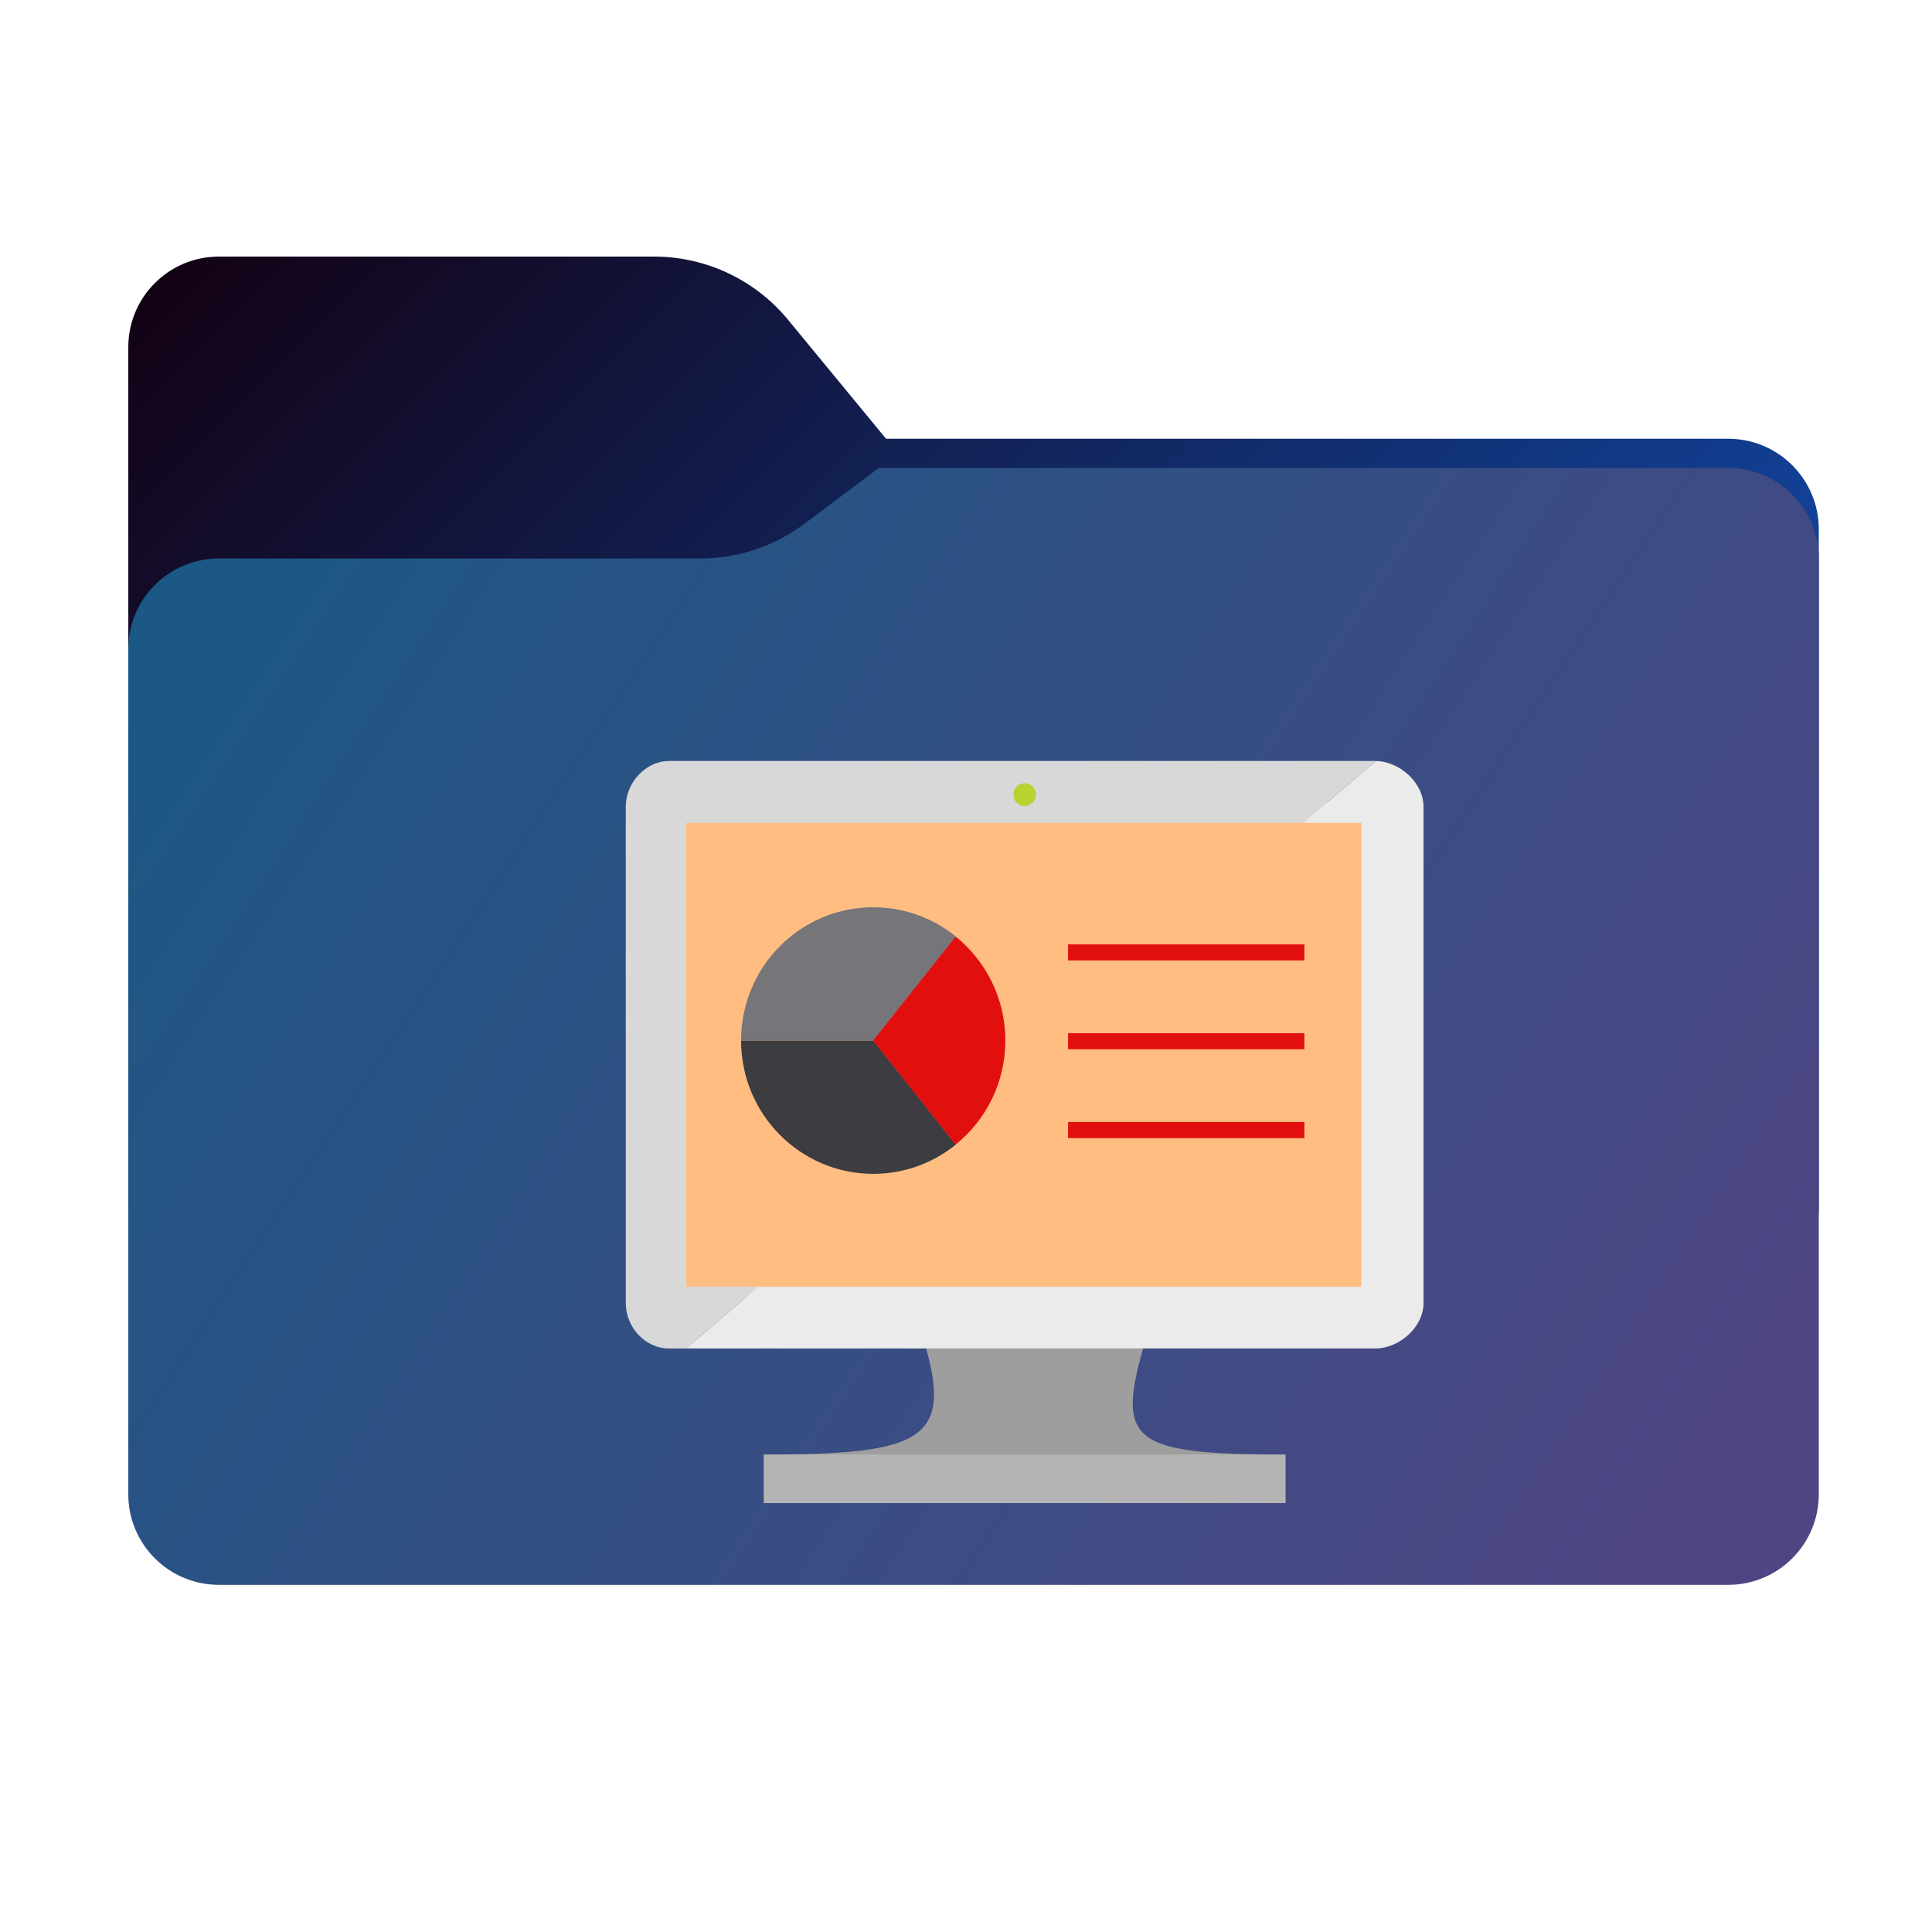 <svg width="256" height="256" viewBox="0 0 256 256" fill="none" xmlns="http://www.w3.org/2000/svg">
<path fill-rule="evenodd" clip-rule="evenodd" d="M104.425 42.378C100.056 37.073 93.544 34 86.671 34H29C22.373 34 17 39.373 17 46V58.137V68.2V160C17 166.627 22.373 172 29 172H229C235.627 172 241 166.627 241 160V70.137C241 63.51 235.627 58.137 229 58.137H117.404L104.425 42.378Z" fill="url(#paint0_linear_489_334)"/>
<mask id="mask0_489_334" style="mask-type:alpha" maskUnits="userSpaceOnUse" x="17" y="34" width="224" height="138">
<path fill-rule="evenodd" clip-rule="evenodd" d="M104.425 42.378C100.056 37.073 93.544 34 86.671 34H29C22.373 34 17 39.373 17 46V58.137V68.2V160C17 166.627 22.373 172 29 172H229C235.627 172 241 166.627 241 160V70.137C241 63.51 235.627 58.137 229 58.137H117.404L104.425 42.378Z" fill="url(#paint1_linear_489_334)"/>
</mask>
<g mask="url(#mask0_489_334)">
<g filter="url(#filter0_f_489_334)">
<path fill-rule="evenodd" clip-rule="evenodd" d="M92.789 74C97.764 74 102.605 72.387 106.586 69.402L116.459 62H229C235.627 62 241 67.373 241 74V108V160C241 166.627 235.627 172 229 172H29C22.373 172 17 166.627 17 160L17 108V86C17 79.373 22.373 74 29 74H87H92.789Z" fill="black" fill-opacity="0.3"/>
</g>
</g>
<g filter="url(#filter1_ii_489_334)">
<path d="M241 198C241 204.627 235.627 210 229 210H29C22.373 210 17 204.627 17 198V86C17 79.373 22.373 74 29 74H92.79C97.765 74 102.605 72.386 106.586 69.402L116.46 62H229C235.627 62 241 67.373 241 74V198Z" fill="url(#paint2_linear_489_334)"/>
</g>
<g filter="url(#filter2_d_489_334)">
<path fill-rule="evenodd" clip-rule="evenodd" d="M81.254 164.097H173.22V98.398H81.254V164.097Z" fill="#FFBD81"/>
<path fill-rule="evenodd" clip-rule="evenodd" d="M143.465 170.679H140.947H116.022H114.722C118.176 182.969 113.535 184.731 93.21 184.731V191.166H119.06H137.933H162.325V184.731C142 184.731 140.006 182.976 143.465 170.679Z" fill="#9E9E9E"/>
<path fill-rule="evenodd" clip-rule="evenodd" d="M174.304 92.839L164.685 101.032H172.374V162.486H92.517L82.889 170.683H174.238C177.412 170.683 180.625 167.849 180.625 164.668V98.899C180.625 95.711 177.456 92.879 174.304 92.839Z" fill="#EBEBEB"/>
<path fill-rule="evenodd" clip-rule="evenodd" d="M74.919 164.667V98.898C74.919 97.074 75.767 95.38 77.073 94.243C75.767 95.38 74.917 97.074 74.917 98.9L74.919 164.667C74.919 167.851 77.481 170.685 80.661 170.685H82.887L82.889 170.683H80.663C77.483 170.683 74.919 167.849 74.919 164.667Z" fill="white"/>
<path fill-rule="evenodd" clip-rule="evenodd" d="M82.928 162.485V101.03H164.684L174.303 92.838C174.295 92.838 174.289 92.835 174.28 92.835C174.268 92.835 174.253 92.833 174.238 92.833H80.662C79.294 92.833 78.057 93.383 77.072 94.242C75.768 95.38 74.918 97.076 74.918 98.898V164.667C74.918 167.848 77.482 170.682 80.662 170.682H82.888L92.516 162.485H82.928Z" fill="#D8D8D8"/>
<path fill-rule="evenodd" clip-rule="evenodd" d="M93.22 191.165H162.333V184.728H93.22V191.165Z" fill="#B4B4B4"/>
<path fill-rule="evenodd" clip-rule="evenodd" d="M129.271 97.296C129.271 98.131 128.601 98.808 127.77 98.808C126.939 98.808 126.271 98.131 126.271 97.296C126.271 96.458 126.939 95.783 127.77 95.783C128.601 95.783 129.271 96.458 129.271 97.296Z" fill="#B7D332"/>
<path fill-rule="evenodd" clip-rule="evenodd" d="M133.523 119.259H164.84V117.129H133.523V119.259Z" fill="#E20F0F"/>
<path fill-rule="evenodd" clip-rule="evenodd" d="M133.523 131.032H164.84V128.902H133.523V131.032Z" fill="#E20F0F"/>
<path fill-rule="evenodd" clip-rule="evenodd" d="M133.523 142.806H164.84V140.675H133.523V142.806Z" fill="#E20F0F"/>
<path fill-rule="evenodd" clip-rule="evenodd" d="M90.197 129.877C90.197 139.632 98.04 147.54 107.719 147.54C111.86 147.54 115.659 146.082 118.659 143.662L107.719 129.877H90.197Z" fill="#3C3C41"/>
<path fill-rule="evenodd" clip-rule="evenodd" d="M107.719 129.878L118.659 116.096C115.659 113.675 111.86 112.218 107.719 112.218C98.04 112.218 90.197 120.125 90.197 129.878H107.719Z" fill="#75757A"/>
<path fill-rule="evenodd" clip-rule="evenodd" d="M118.63 116.095L107.689 129.877L107.692 129.879L118.63 143.661C122.639 140.424 125.213 135.458 125.213 129.877C125.213 124.299 122.639 119.332 118.63 116.095Z" fill="#E20F0F"/>
</g>
<defs>
<filter id="filter0_f_489_334" x="-20" y="25" width="298" height="184" filterUnits="userSpaceOnUse" color-interpolation-filters="sRGB">
<feFlood flood-opacity="0" result="BackgroundImageFix"/>
<feBlend mode="normal" in="SourceGraphic" in2="BackgroundImageFix" result="shape"/>
<feGaussianBlur stdDeviation="18.5" result="effect1_foregroundBlur_489_334"/>
</filter>
<filter id="filter1_ii_489_334" x="17" y="62" width="224" height="148" filterUnits="userSpaceOnUse" color-interpolation-filters="sRGB">
<feFlood flood-opacity="0" result="BackgroundImageFix"/>
<feBlend mode="normal" in="SourceGraphic" in2="BackgroundImageFix" result="shape"/>
<feColorMatrix in="SourceAlpha" type="matrix" values="0 0 0 0 0 0 0 0 0 0 0 0 0 0 0 0 0 0 127 0" result="hardAlpha"/>
<feOffset dy="4"/>
<feComposite in2="hardAlpha" operator="arithmetic" k2="-1" k3="1"/>
<feColorMatrix type="matrix" values="0 0 0 0 1 0 0 0 0 1 0 0 0 0 1 0 0 0 0.25 0"/>
<feBlend mode="normal" in2="shape" result="effect1_innerShadow_489_334"/>
<feColorMatrix in="SourceAlpha" type="matrix" values="0 0 0 0 0 0 0 0 0 0 0 0 0 0 0 0 0 0 127 0" result="hardAlpha"/>
<feOffset dy="-4"/>
<feComposite in2="hardAlpha" operator="arithmetic" k2="-1" k3="1"/>
<feColorMatrix type="matrix" values="0 0 0 0 0 0 0 0 0 0 0 0 0 0 0 0 0 0 0.9 0"/>
<feBlend mode="soft-light" in2="effect1_innerShadow_489_334" result="effect2_innerShadow_489_334"/>
</filter>
<filter id="filter2_d_489_334" x="70" y="83" width="134" height="134" filterUnits="userSpaceOnUse" color-interpolation-filters="sRGB">
<feFlood flood-opacity="0" result="BackgroundImageFix"/>
<feColorMatrix in="SourceAlpha" type="matrix" values="0 0 0 0 0 0 0 0 0 0 0 0 0 0 0 0 0 0 127 0" result="hardAlpha"/>
<feOffset dx="8" dy="8"/>
<feGaussianBlur stdDeviation="4"/>
<feColorMatrix type="matrix" values="0 0 0 0 0 0 0 0 0 0 0 0 0 0 0 0 0 0 0.35 0"/>
<feBlend mode="normal" in2="BackgroundImageFix" result="effect1_dropShadow_489_334"/>
<feBlend mode="normal" in="SourceGraphic" in2="effect1_dropShadow_489_334" result="shape"/>
</filter>
<linearGradient id="paint0_linear_489_334" x1="17" y1="34" x2="197.768" y2="215.142" gradientUnits="userSpaceOnUse">
<stop stop-color="#130011"/>
<stop offset="1" stop-color="#105BCC"/>
</linearGradient>
<linearGradient id="paint1_linear_489_334" x1="17" y1="34" x2="197.768" y2="215.142" gradientUnits="userSpaceOnUse">
<stop stop-color="#05815D"/>
<stop offset="1" stop-color="#0C575F"/>
</linearGradient>
<linearGradient id="paint2_linear_489_334" x1="17" y1="62" x2="241" y2="210" gradientUnits="userSpaceOnUse">
<stop stop-color="#185985"/>
<stop offset="1" stop-color="#524483"/>
</linearGradient>
</defs>
</svg>
